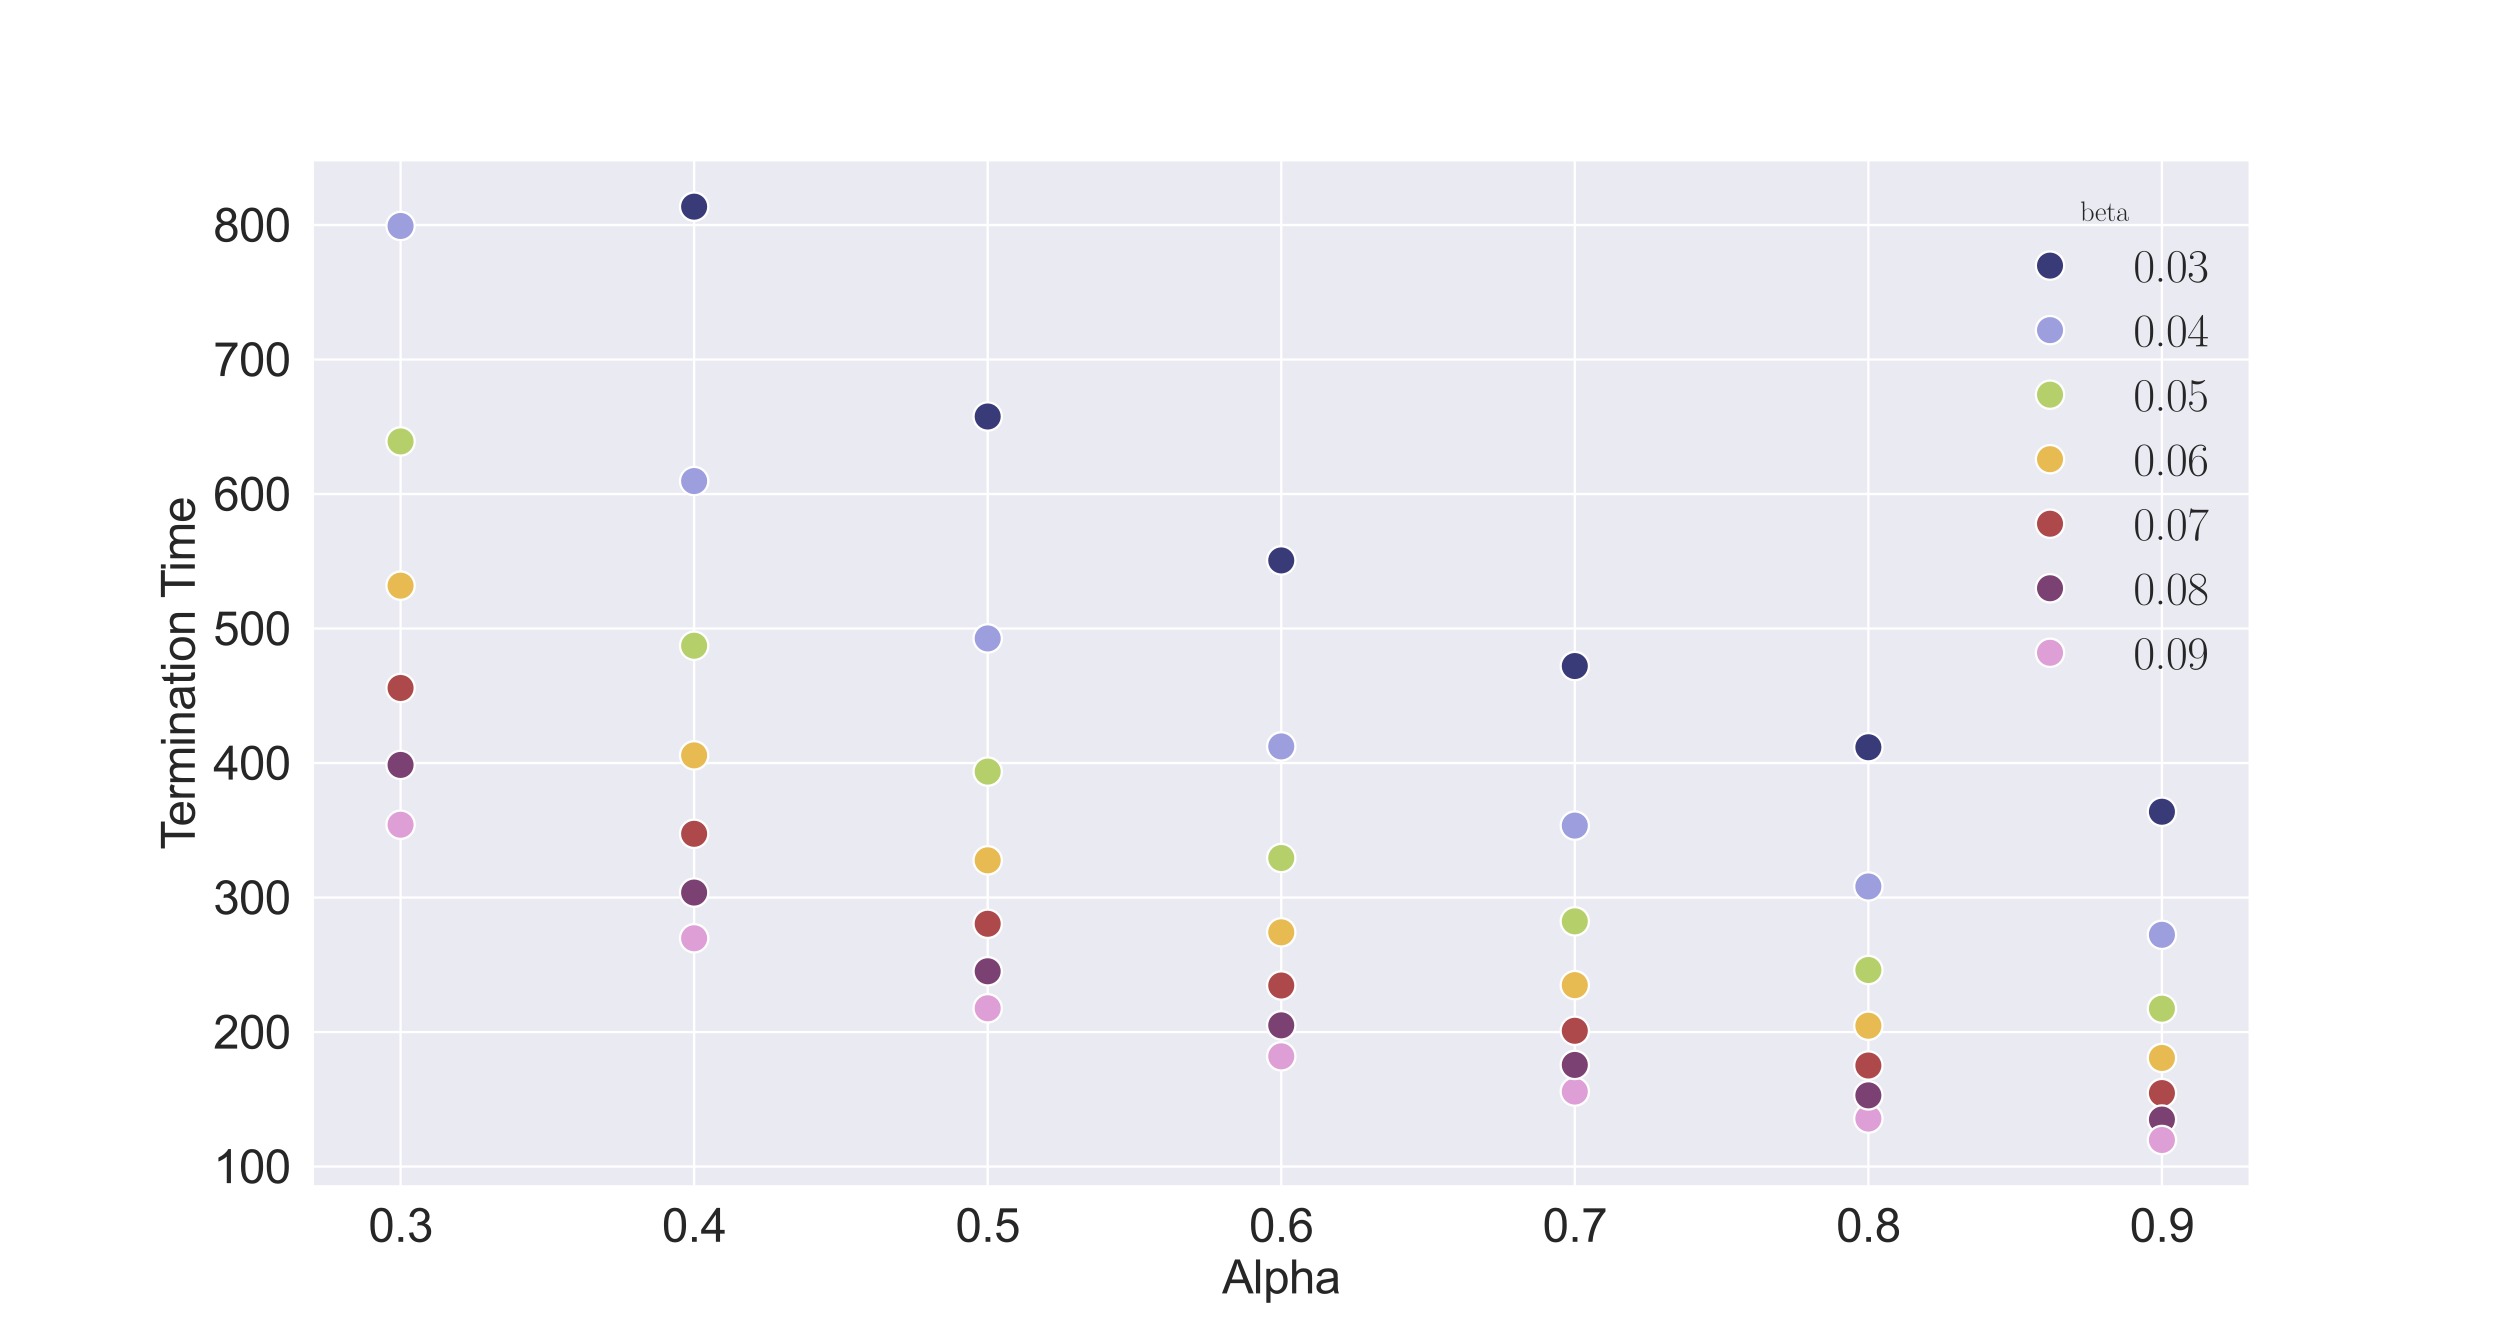 <?xml version="1.0" encoding="utf-8" standalone="no"?>
<!DOCTYPE svg PUBLIC "-//W3C//DTD SVG 1.1//EN"
  "http://www.w3.org/Graphics/SVG/1.1/DTD/svg11.dtd">
<svg xmlns:xlink="http://www.w3.org/1999/xlink" width="1080pt" height="576pt" viewBox="0 0 1080 576" xmlns="http://www.w3.org/2000/svg" version="1.1">
 <defs>
  <style type="text/css">*{stroke-linejoin: round; stroke-linecap: butt}</style>
 </defs>
 <g id="figure_1">
  <g id="patch_1">
   <path d="M 0 576 
L 1080 576 
L 1080 0 
L 0 0 
z
" style="fill: #ffffff"/>
  </g>
  <g id="axes_1">
   <g id="patch_2">
    <path d="M 135 512.64 
L 972 512.64 
L 972 69.12 
L 135 69.12 
z
" style="fill: #eaeaf2"/>
   </g>
   <g id="matplotlib.axis_1">
    <g id="xtick_1">
     <g id="line2d_1">
      <path d="M 173.045 512.64 
L 173.045 69.12 
" clip-path="url(#p40b31cd04b)" style="fill: none; stroke: #ffffff; stroke-linecap: round"/>
     </g>
     <g id="text_1">
      <!-- 0.3 -->
      <g style="fill: #262626" transform="translate(159.145 536.456) scale(0.2 -0.2)">
       <defs>
        <path id="ArialMT-30" d="M 266 2259 
Q 266 3072 433 3567 
Q 600 4063 929 4331 
Q 1259 4600 1759 4600 
Q 2128 4600 2406 4451 
Q 2684 4303 2865 4023 
Q 3047 3744 3150 3342 
Q 3253 2941 3253 2259 
Q 3253 1453 3087 958 
Q 2922 463 2592 192 
Q 2263 -78 1759 -78 
Q 1097 -78 719 397 
Q 266 969 266 2259 
z
M 844 2259 
Q 844 1131 1108 757 
Q 1372 384 1759 384 
Q 2147 384 2411 759 
Q 2675 1134 2675 2259 
Q 2675 3391 2411 3762 
Q 2147 4134 1753 4134 
Q 1366 4134 1134 3806 
Q 844 3388 844 2259 
z
" transform="scale(0.016)"/>
        <path id="ArialMT-2e" d="M 581 0 
L 581 641 
L 1222 641 
L 1222 0 
L 581 0 
z
" transform="scale(0.016)"/>
        <path id="ArialMT-33" d="M 269 1209 
L 831 1284 
Q 928 806 1161 595 
Q 1394 384 1728 384 
Q 2125 384 2398 659 
Q 2672 934 2672 1341 
Q 2672 1728 2419 1979 
Q 2166 2231 1775 2231 
Q 1616 2231 1378 2169 
L 1441 2663 
Q 1497 2656 1531 2656 
Q 1891 2656 2178 2843 
Q 2466 3031 2466 3422 
Q 2466 3731 2256 3934 
Q 2047 4138 1716 4138 
Q 1388 4138 1169 3931 
Q 950 3725 888 3313 
L 325 3413 
Q 428 3978 793 4289 
Q 1159 4600 1703 4600 
Q 2078 4600 2393 4439 
Q 2709 4278 2876 4000 
Q 3044 3722 3044 3409 
Q 3044 3113 2884 2869 
Q 2725 2625 2413 2481 
Q 2819 2388 3044 2092 
Q 3269 1797 3269 1353 
Q 3269 753 2831 336 
Q 2394 -81 1725 -81 
Q 1122 -81 723 278 
Q 325 638 269 1209 
z
" transform="scale(0.016)"/>
       </defs>
       <use xlink:href="#ArialMT-30"/>
       <use xlink:href="#ArialMT-2e" x="55.615"/>
       <use xlink:href="#ArialMT-33" x="83.398"/>
      </g>
     </g>
    </g>
    <g id="xtick_2">
     <g id="line2d_2">
      <path d="M 299.864 512.64 
L 299.864 69.12 
" clip-path="url(#p40b31cd04b)" style="fill: none; stroke: #ffffff; stroke-linecap: round"/>
     </g>
     <g id="text_2">
      <!-- 0.4 -->
      <g style="fill: #262626" transform="translate(285.964 536.456) scale(0.2 -0.2)">
       <defs>
        <path id="ArialMT-34" d="M 2069 0 
L 2069 1097 
L 81 1097 
L 81 1613 
L 2172 4581 
L 2631 4581 
L 2631 1613 
L 3250 1613 
L 3250 1097 
L 2631 1097 
L 2631 0 
L 2069 0 
z
M 2069 1613 
L 2069 3678 
L 634 1613 
L 2069 1613 
z
" transform="scale(0.016)"/>
       </defs>
       <use xlink:href="#ArialMT-30"/>
       <use xlink:href="#ArialMT-2e" x="55.615"/>
       <use xlink:href="#ArialMT-34" x="83.398"/>
      </g>
     </g>
    </g>
    <g id="xtick_3">
     <g id="line2d_3">
      <path d="M 426.682 512.64 
L 426.682 69.12 
" clip-path="url(#p40b31cd04b)" style="fill: none; stroke: #ffffff; stroke-linecap: round"/>
     </g>
     <g id="text_3">
      <!-- 0.5 -->
      <g style="fill: #262626" transform="translate(412.782 536.456) scale(0.2 -0.2)">
       <defs>
        <path id="ArialMT-35" d="M 266 1200 
L 856 1250 
Q 922 819 1161 601 
Q 1400 384 1738 384 
Q 2144 384 2425 690 
Q 2706 997 2706 1503 
Q 2706 1984 2436 2262 
Q 2166 2541 1728 2541 
Q 1456 2541 1237 2417 
Q 1019 2294 894 2097 
L 366 2166 
L 809 4519 
L 3088 4519 
L 3088 3981 
L 1259 3981 
L 1013 2750 
Q 1425 3038 1878 3038 
Q 2478 3038 2890 2622 
Q 3303 2206 3303 1553 
Q 3303 931 2941 478 
Q 2500 -78 1738 -78 
Q 1113 -78 717 272 
Q 322 622 266 1200 
z
" transform="scale(0.016)"/>
       </defs>
       <use xlink:href="#ArialMT-30"/>
       <use xlink:href="#ArialMT-2e" x="55.615"/>
       <use xlink:href="#ArialMT-35" x="83.398"/>
      </g>
     </g>
    </g>
    <g id="xtick_4">
     <g id="line2d_4">
      <path d="M 553.5 512.64 
L 553.5 69.12 
" clip-path="url(#p40b31cd04b)" style="fill: none; stroke: #ffffff; stroke-linecap: round"/>
     </g>
     <g id="text_4">
      <!-- 0.6 -->
      <g style="fill: #262626" transform="translate(539.6 536.456) scale(0.2 -0.2)">
       <defs>
        <path id="ArialMT-36" d="M 3184 3459 
L 2625 3416 
Q 2550 3747 2413 3897 
Q 2184 4138 1850 4138 
Q 1581 4138 1378 3988 
Q 1113 3794 959 3422 
Q 806 3050 800 2363 
Q 1003 2672 1297 2822 
Q 1591 2972 1913 2972 
Q 2475 2972 2870 2558 
Q 3266 2144 3266 1488 
Q 3266 1056 3080 686 
Q 2894 316 2569 119 
Q 2244 -78 1831 -78 
Q 1128 -78 684 439 
Q 241 956 241 2144 
Q 241 3472 731 4075 
Q 1159 4600 1884 4600 
Q 2425 4600 2770 4297 
Q 3116 3994 3184 3459 
z
M 888 1484 
Q 888 1194 1011 928 
Q 1134 663 1356 523 
Q 1578 384 1822 384 
Q 2178 384 2434 671 
Q 2691 959 2691 1453 
Q 2691 1928 2437 2201 
Q 2184 2475 1800 2475 
Q 1419 2475 1153 2201 
Q 888 1928 888 1484 
z
" transform="scale(0.016)"/>
       </defs>
       <use xlink:href="#ArialMT-30"/>
       <use xlink:href="#ArialMT-2e" x="55.615"/>
       <use xlink:href="#ArialMT-36" x="83.398"/>
      </g>
     </g>
    </g>
    <g id="xtick_5">
     <g id="line2d_5">
      <path d="M 680.318 512.64 
L 680.318 69.12 
" clip-path="url(#p40b31cd04b)" style="fill: none; stroke: #ffffff; stroke-linecap: round"/>
     </g>
     <g id="text_5">
      <!-- 0.7 -->
      <g style="fill: #262626" transform="translate(666.418 536.456) scale(0.2 -0.2)">
       <defs>
        <path id="ArialMT-37" d="M 303 3981 
L 303 4522 
L 3269 4522 
L 3269 4084 
Q 2831 3619 2401 2847 
Q 1972 2075 1738 1259 
Q 1569 684 1522 0 
L 944 0 
Q 953 541 1156 1306 
Q 1359 2072 1739 2783 
Q 2119 3494 2547 3981 
L 303 3981 
z
" transform="scale(0.016)"/>
       </defs>
       <use xlink:href="#ArialMT-30"/>
       <use xlink:href="#ArialMT-2e" x="55.615"/>
       <use xlink:href="#ArialMT-37" x="83.398"/>
      </g>
     </g>
    </g>
    <g id="xtick_6">
     <g id="line2d_6">
      <path d="M 807.136 512.64 
L 807.136 69.12 
" clip-path="url(#p40b31cd04b)" style="fill: none; stroke: #ffffff; stroke-linecap: round"/>
     </g>
     <g id="text_6">
      <!-- 0.8 -->
      <g style="fill: #262626" transform="translate(793.236 536.456) scale(0.2 -0.2)">
       <defs>
        <path id="ArialMT-38" d="M 1131 2484 
Q 781 2613 612 2850 
Q 444 3088 444 3419 
Q 444 3919 803 4259 
Q 1163 4600 1759 4600 
Q 2359 4600 2725 4251 
Q 3091 3903 3091 3403 
Q 3091 3084 2923 2848 
Q 2756 2613 2416 2484 
Q 2838 2347 3058 2040 
Q 3278 1734 3278 1309 
Q 3278 722 2862 322 
Q 2447 -78 1769 -78 
Q 1091 -78 675 323 
Q 259 725 259 1325 
Q 259 1772 486 2073 
Q 713 2375 1131 2484 
z
M 1019 3438 
Q 1019 3113 1228 2906 
Q 1438 2700 1772 2700 
Q 2097 2700 2305 2904 
Q 2513 3109 2513 3406 
Q 2513 3716 2298 3927 
Q 2084 4138 1766 4138 
Q 1444 4138 1231 3931 
Q 1019 3725 1019 3438 
z
M 838 1322 
Q 838 1081 952 856 
Q 1066 631 1291 507 
Q 1516 384 1775 384 
Q 2178 384 2440 643 
Q 2703 903 2703 1303 
Q 2703 1709 2433 1975 
Q 2163 2241 1756 2241 
Q 1359 2241 1098 1978 
Q 838 1716 838 1322 
z
" transform="scale(0.016)"/>
       </defs>
       <use xlink:href="#ArialMT-30"/>
       <use xlink:href="#ArialMT-2e" x="55.615"/>
       <use xlink:href="#ArialMT-38" x="83.398"/>
      </g>
     </g>
    </g>
    <g id="xtick_7">
     <g id="line2d_7">
      <path d="M 933.955 512.64 
L 933.955 69.12 
" clip-path="url(#p40b31cd04b)" style="fill: none; stroke: #ffffff; stroke-linecap: round"/>
     </g>
     <g id="text_7">
      <!-- 0.9 -->
      <g style="fill: #262626" transform="translate(920.055 536.456) scale(0.2 -0.2)">
       <defs>
        <path id="ArialMT-39" d="M 350 1059 
L 891 1109 
Q 959 728 1153 556 
Q 1347 384 1650 384 
Q 1909 384 2104 503 
Q 2300 622 2425 820 
Q 2550 1019 2634 1356 
Q 2719 1694 2719 2044 
Q 2719 2081 2716 2156 
Q 2547 1888 2255 1720 
Q 1963 1553 1622 1553 
Q 1053 1553 659 1965 
Q 266 2378 266 3053 
Q 266 3750 677 4175 
Q 1088 4600 1706 4600 
Q 2153 4600 2523 4359 
Q 2894 4119 3086 3673 
Q 3278 3228 3278 2384 
Q 3278 1506 3087 986 
Q 2897 466 2520 194 
Q 2144 -78 1638 -78 
Q 1100 -78 759 220 
Q 419 519 350 1059 
z
M 2653 3081 
Q 2653 3566 2395 3850 
Q 2138 4134 1775 4134 
Q 1400 4134 1122 3828 
Q 844 3522 844 3034 
Q 844 2597 1108 2323 
Q 1372 2050 1759 2050 
Q 2150 2050 2401 2323 
Q 2653 2597 2653 3081 
z
" transform="scale(0.016)"/>
       </defs>
       <use xlink:href="#ArialMT-30"/>
       <use xlink:href="#ArialMT-2e" x="55.615"/>
       <use xlink:href="#ArialMT-39" x="83.398"/>
      </g>
     </g>
    </g>
    <g id="text_8">
     <!-- Alpha -->
     <g style="fill: #262626" transform="translate(527.925 558.746) scale(0.2 -0.2)">
      <defs>
       <path id="ArialMT-41" d="M -9 0 
L 1750 4581 
L 2403 4581 
L 4278 0 
L 3588 0 
L 3053 1388 
L 1138 1388 
L 634 0 
L -9 0 
z
M 1313 1881 
L 2866 1881 
L 2388 3150 
Q 2169 3728 2063 4100 
Q 1975 3659 1816 3225 
L 1313 1881 
z
" transform="scale(0.016)"/>
       <path id="ArialMT-6c" d="M 409 0 
L 409 4581 
L 972 4581 
L 972 0 
L 409 0 
z
" transform="scale(0.016)"/>
       <path id="ArialMT-70" d="M 422 -1272 
L 422 3319 
L 934 3319 
L 934 2888 
Q 1116 3141 1344 3267 
Q 1572 3394 1897 3394 
Q 2322 3394 2647 3175 
Q 2972 2956 3137 2557 
Q 3303 2159 3303 1684 
Q 3303 1175 3120 767 
Q 2938 359 2589 142 
Q 2241 -75 1856 -75 
Q 1575 -75 1351 44 
Q 1128 163 984 344 
L 984 -1272 
L 422 -1272 
z
M 931 1641 
Q 931 1000 1190 694 
Q 1450 388 1819 388 
Q 2194 388 2461 705 
Q 2728 1022 2728 1688 
Q 2728 2322 2467 2637 
Q 2206 2953 1844 2953 
Q 1484 2953 1207 2617 
Q 931 2281 931 1641 
z
" transform="scale(0.016)"/>
       <path id="ArialMT-68" d="M 422 0 
L 422 4581 
L 984 4581 
L 984 2938 
Q 1378 3394 1978 3394 
Q 2347 3394 2619 3248 
Q 2891 3103 3008 2847 
Q 3125 2591 3125 2103 
L 3125 0 
L 2563 0 
L 2563 2103 
Q 2563 2525 2380 2717 
Q 2197 2909 1863 2909 
Q 1613 2909 1392 2779 
Q 1172 2650 1078 2428 
Q 984 2206 984 1816 
L 984 0 
L 422 0 
z
" transform="scale(0.016)"/>
       <path id="ArialMT-61" d="M 2588 409 
Q 2275 144 1986 34 
Q 1697 -75 1366 -75 
Q 819 -75 525 192 
Q 231 459 231 875 
Q 231 1119 342 1320 
Q 453 1522 633 1644 
Q 813 1766 1038 1828 
Q 1203 1872 1538 1913 
Q 2219 1994 2541 2106 
Q 2544 2222 2544 2253 
Q 2544 2597 2384 2738 
Q 2169 2928 1744 2928 
Q 1347 2928 1158 2789 
Q 969 2650 878 2297 
L 328 2372 
Q 403 2725 575 2942 
Q 747 3159 1072 3276 
Q 1397 3394 1825 3394 
Q 2250 3394 2515 3294 
Q 2781 3194 2906 3042 
Q 3031 2891 3081 2659 
Q 3109 2516 3109 2141 
L 3109 1391 
Q 3109 606 3145 398 
Q 3181 191 3288 0 
L 2700 0 
Q 2613 175 2588 409 
z
M 2541 1666 
Q 2234 1541 1622 1453 
Q 1275 1403 1131 1340 
Q 988 1278 909 1158 
Q 831 1038 831 891 
Q 831 666 1001 516 
Q 1172 366 1500 366 
Q 1825 366 2078 508 
Q 2331 650 2450 897 
Q 2541 1088 2541 1459 
L 2541 1666 
z
" transform="scale(0.016)"/>
      </defs>
      <use xlink:href="#ArialMT-41"/>
      <use xlink:href="#ArialMT-6c" x="66.699"/>
      <use xlink:href="#ArialMT-70" x="88.916"/>
      <use xlink:href="#ArialMT-68" x="144.531"/>
      <use xlink:href="#ArialMT-61" x="200.146"/>
     </g>
    </g>
   </g>
   <g id="matplotlib.axis_2">
    <g id="ytick_1">
     <g id="line2d_8">
      <path d="M 135 503.956 
L 972 503.956 
" clip-path="url(#p40b31cd04b)" style="fill: none; stroke: #ffffff; stroke-linecap: round"/>
     </g>
     <g id="text_9">
      <!-- 100 -->
      <g style="fill: #262626" transform="translate(92.134 511.114) scale(0.2 -0.2)">
       <defs>
        <path id="ArialMT-31" d="M 2384 0 
L 1822 0 
L 1822 3584 
Q 1619 3391 1289 3197 
Q 959 3003 697 2906 
L 697 3450 
Q 1169 3672 1522 3987 
Q 1875 4303 2022 4600 
L 2384 4600 
L 2384 0 
z
" transform="scale(0.016)"/>
       </defs>
       <use xlink:href="#ArialMT-31"/>
       <use xlink:href="#ArialMT-30" x="55.615"/>
       <use xlink:href="#ArialMT-30" x="111.23"/>
      </g>
     </g>
    </g>
    <g id="ytick_2">
     <g id="line2d_9">
      <path d="M 135 445.85 
L 972 445.85 
" clip-path="url(#p40b31cd04b)" style="fill: none; stroke: #ffffff; stroke-linecap: round"/>
     </g>
     <g id="text_10">
      <!-- 200 -->
      <g style="fill: #262626" transform="translate(92.134 453.008) scale(0.2 -0.2)">
       <defs>
        <path id="ArialMT-32" d="M 3222 541 
L 3222 0 
L 194 0 
Q 188 203 259 391 
Q 375 700 629 1000 
Q 884 1300 1366 1694 
Q 2113 2306 2375 2664 
Q 2638 3022 2638 3341 
Q 2638 3675 2398 3904 
Q 2159 4134 1775 4134 
Q 1369 4134 1125 3890 
Q 881 3647 878 3216 
L 300 3275 
Q 359 3922 746 4261 
Q 1134 4600 1788 4600 
Q 2447 4600 2831 4234 
Q 3216 3869 3216 3328 
Q 3216 3053 3103 2787 
Q 2991 2522 2730 2228 
Q 2469 1934 1863 1422 
Q 1356 997 1212 845 
Q 1069 694 975 541 
L 3222 541 
z
" transform="scale(0.016)"/>
       </defs>
       <use xlink:href="#ArialMT-32"/>
       <use xlink:href="#ArialMT-30" x="55.615"/>
       <use xlink:href="#ArialMT-30" x="111.23"/>
      </g>
     </g>
    </g>
    <g id="ytick_3">
     <g id="line2d_10">
      <path d="M 135 387.743 
L 972 387.743 
" clip-path="url(#p40b31cd04b)" style="fill: none; stroke: #ffffff; stroke-linecap: round"/>
     </g>
     <g id="text_11">
      <!-- 300 -->
      <g style="fill: #262626" transform="translate(92.134 394.901) scale(0.2 -0.2)">
       <use xlink:href="#ArialMT-33"/>
       <use xlink:href="#ArialMT-30" x="55.615"/>
       <use xlink:href="#ArialMT-30" x="111.23"/>
      </g>
     </g>
    </g>
    <g id="ytick_4">
     <g id="line2d_11">
      <path d="M 135 329.636 
L 972 329.636 
" clip-path="url(#p40b31cd04b)" style="fill: none; stroke: #ffffff; stroke-linecap: round"/>
     </g>
     <g id="text_12">
      <!-- 400 -->
      <g style="fill: #262626" transform="translate(92.134 336.794) scale(0.2 -0.2)">
       <use xlink:href="#ArialMT-34"/>
       <use xlink:href="#ArialMT-30" x="55.615"/>
       <use xlink:href="#ArialMT-30" x="111.23"/>
      </g>
     </g>
    </g>
    <g id="ytick_5">
     <g id="line2d_12">
      <path d="M 135 271.53 
L 972 271.53 
" clip-path="url(#p40b31cd04b)" style="fill: none; stroke: #ffffff; stroke-linecap: round"/>
     </g>
     <g id="text_13">
      <!-- 500 -->
      <g style="fill: #262626" transform="translate(92.134 278.688) scale(0.2 -0.2)">
       <use xlink:href="#ArialMT-35"/>
       <use xlink:href="#ArialMT-30" x="55.615"/>
       <use xlink:href="#ArialMT-30" x="111.23"/>
      </g>
     </g>
    </g>
    <g id="ytick_6">
     <g id="line2d_13">
      <path d="M 135 213.423 
L 972 213.423 
" clip-path="url(#p40b31cd04b)" style="fill: none; stroke: #ffffff; stroke-linecap: round"/>
     </g>
     <g id="text_14">
      <!-- 600 -->
      <g style="fill: #262626" transform="translate(92.134 220.581) scale(0.2 -0.2)">
       <use xlink:href="#ArialMT-36"/>
       <use xlink:href="#ArialMT-30" x="55.615"/>
       <use xlink:href="#ArialMT-30" x="111.23"/>
      </g>
     </g>
    </g>
    <g id="ytick_7">
     <g id="line2d_14">
      <path d="M 135 155.316 
L 972 155.316 
" clip-path="url(#p40b31cd04b)" style="fill: none; stroke: #ffffff; stroke-linecap: round"/>
     </g>
     <g id="text_15">
      <!-- 700 -->
      <g style="fill: #262626" transform="translate(92.134 162.474) scale(0.2 -0.2)">
       <use xlink:href="#ArialMT-37"/>
       <use xlink:href="#ArialMT-30" x="55.615"/>
       <use xlink:href="#ArialMT-30" x="111.23"/>
      </g>
     </g>
    </g>
    <g id="ytick_8">
     <g id="line2d_15">
      <path d="M 135 97.21 
L 972 97.21 
" clip-path="url(#p40b31cd04b)" style="fill: none; stroke: #ffffff; stroke-linecap: round"/>
     </g>
     <g id="text_16">
      <!-- 800 -->
      <g style="fill: #262626" transform="translate(92.134 104.368) scale(0.2 -0.2)">
       <use xlink:href="#ArialMT-38"/>
       <use xlink:href="#ArialMT-30" x="55.615"/>
       <use xlink:href="#ArialMT-30" x="111.23"/>
      </g>
     </g>
    </g>
    <g id="text_17">
     <!-- Termination Time -->
     <g style="fill: #262626" transform="translate(84.159 367.01) rotate(-90) scale(0.2 -0.2)">
      <defs>
       <path id="ArialMT-54" d="M 1659 0 
L 1659 4041 
L 150 4041 
L 150 4581 
L 3781 4581 
L 3781 4041 
L 2266 4041 
L 2266 0 
L 1659 0 
z
" transform="scale(0.016)"/>
       <path id="ArialMT-65" d="M 2694 1069 
L 3275 997 
Q 3138 488 2766 206 
Q 2394 -75 1816 -75 
Q 1088 -75 661 373 
Q 234 822 234 1631 
Q 234 2469 665 2931 
Q 1097 3394 1784 3394 
Q 2450 3394 2872 2941 
Q 3294 2488 3294 1666 
Q 3294 1616 3291 1516 
L 816 1516 
Q 847 969 1125 678 
Q 1403 388 1819 388 
Q 2128 388 2347 550 
Q 2566 713 2694 1069 
z
M 847 1978 
L 2700 1978 
Q 2663 2397 2488 2606 
Q 2219 2931 1791 2931 
Q 1403 2931 1139 2672 
Q 875 2413 847 1978 
z
" transform="scale(0.016)"/>
       <path id="ArialMT-72" d="M 416 0 
L 416 3319 
L 922 3319 
L 922 2816 
Q 1116 3169 1280 3281 
Q 1444 3394 1641 3394 
Q 1925 3394 2219 3213 
L 2025 2691 
Q 1819 2813 1613 2813 
Q 1428 2813 1281 2702 
Q 1134 2591 1072 2394 
Q 978 2094 978 1738 
L 978 0 
L 416 0 
z
" transform="scale(0.016)"/>
       <path id="ArialMT-6d" d="M 422 0 
L 422 3319 
L 925 3319 
L 925 2853 
Q 1081 3097 1340 3245 
Q 1600 3394 1931 3394 
Q 2300 3394 2536 3241 
Q 2772 3088 2869 2813 
Q 3263 3394 3894 3394 
Q 4388 3394 4653 3120 
Q 4919 2847 4919 2278 
L 4919 0 
L 4359 0 
L 4359 2091 
Q 4359 2428 4304 2576 
Q 4250 2725 4106 2815 
Q 3963 2906 3769 2906 
Q 3419 2906 3187 2673 
Q 2956 2441 2956 1928 
L 2956 0 
L 2394 0 
L 2394 2156 
Q 2394 2531 2256 2718 
Q 2119 2906 1806 2906 
Q 1569 2906 1367 2781 
Q 1166 2656 1075 2415 
Q 984 2175 984 1722 
L 984 0 
L 422 0 
z
" transform="scale(0.016)"/>
       <path id="ArialMT-69" d="M 425 3934 
L 425 4581 
L 988 4581 
L 988 3934 
L 425 3934 
z
M 425 0 
L 425 3319 
L 988 3319 
L 988 0 
L 425 0 
z
" transform="scale(0.016)"/>
       <path id="ArialMT-6e" d="M 422 0 
L 422 3319 
L 928 3319 
L 928 2847 
Q 1294 3394 1984 3394 
Q 2284 3394 2536 3286 
Q 2788 3178 2913 3003 
Q 3038 2828 3088 2588 
Q 3119 2431 3119 2041 
L 3119 0 
L 2556 0 
L 2556 2019 
Q 2556 2363 2490 2533 
Q 2425 2703 2258 2804 
Q 2091 2906 1866 2906 
Q 1506 2906 1245 2678 
Q 984 2450 984 1813 
L 984 0 
L 422 0 
z
" transform="scale(0.016)"/>
       <path id="ArialMT-74" d="M 1650 503 
L 1731 6 
Q 1494 -44 1306 -44 
Q 1000 -44 831 53 
Q 663 150 594 308 
Q 525 466 525 972 
L 525 2881 
L 113 2881 
L 113 3319 
L 525 3319 
L 525 4141 
L 1084 4478 
L 1084 3319 
L 1650 3319 
L 1650 2881 
L 1084 2881 
L 1084 941 
Q 1084 700 1114 631 
Q 1144 563 1211 522 
Q 1278 481 1403 481 
Q 1497 481 1650 503 
z
" transform="scale(0.016)"/>
       <path id="ArialMT-6f" d="M 213 1659 
Q 213 2581 725 3025 
Q 1153 3394 1769 3394 
Q 2453 3394 2887 2945 
Q 3322 2497 3322 1706 
Q 3322 1066 3130 698 
Q 2938 331 2570 128 
Q 2203 -75 1769 -75 
Q 1072 -75 642 372 
Q 213 819 213 1659 
z
M 791 1659 
Q 791 1022 1069 705 
Q 1347 388 1769 388 
Q 2188 388 2466 706 
Q 2744 1025 2744 1678 
Q 2744 2294 2464 2611 
Q 2184 2928 1769 2928 
Q 1347 2928 1069 2612 
Q 791 2297 791 1659 
z
" transform="scale(0.016)"/>
       <path id="ArialMT-20" transform="scale(0.016)"/>
      </defs>
      <use xlink:href="#ArialMT-54"/>
      <use xlink:href="#ArialMT-65" x="49.959"/>
      <use xlink:href="#ArialMT-72" x="105.574"/>
      <use xlink:href="#ArialMT-6d" x="138.875"/>
      <use xlink:href="#ArialMT-69" x="222.176"/>
      <use xlink:href="#ArialMT-6e" x="244.393"/>
      <use xlink:href="#ArialMT-61" x="300.008"/>
      <use xlink:href="#ArialMT-74" x="355.623"/>
      <use xlink:href="#ArialMT-69" x="383.406"/>
      <use xlink:href="#ArialMT-6f" x="405.623"/>
      <use xlink:href="#ArialMT-6e" x="461.238"/>
      <use xlink:href="#ArialMT-20" x="516.854"/>
      <use xlink:href="#ArialMT-54" x="542.887"/>
      <use xlink:href="#ArialMT-69" x="600.221"/>
      <use xlink:href="#ArialMT-6d" x="622.438"/>
      <use xlink:href="#ArialMT-65" x="705.738"/>
     </g>
    </g>
   </g>
   <g id="PathCollection_1">
    <path d="M 680.318 431.703 
C 681.942 431.703 683.5 431.058 684.648 429.91 
C 685.797 428.761 686.442 427.204 686.442 425.58 
C 686.442 423.956 685.797 422.398 684.648 421.25 
C 683.5 420.101 681.942 419.456 680.318 419.456 
C 678.694 419.456 677.136 420.101 675.988 421.25 
C 674.84 422.398 674.194 423.956 674.194 425.58 
C 674.194 427.204 674.84 428.761 675.988 429.91 
C 677.136 431.058 678.694 431.703 680.318 431.703 
z
" clip-path="url(#p40b31cd04b)" style="fill: #e7ba52; stroke: #ffffff; stroke-width: 0.98"/>
    <path d="M 933.955 478.336 
C 935.579 478.336 937.136 477.691 938.285 476.542 
C 939.433 475.394 940.078 473.836 940.078 472.212 
C 940.078 470.588 939.433 469.03 938.285 467.882 
C 937.136 466.734 935.579 466.088 933.955 466.088 
C 932.331 466.088 930.773 466.734 929.624 467.882 
C 928.476 469.03 927.831 470.588 927.831 472.212 
C 927.831 473.836 928.476 475.394 929.624 476.542 
C 930.773 477.691 932.331 478.336 933.955 478.336 
z
" clip-path="url(#p40b31cd04b)" style="fill: #ad494a; stroke: #ffffff; stroke-width: 0.98"/>
    <path d="M 173.045 303.334 
C 174.669 303.334 176.227 302.689 177.376 301.541 
C 178.524 300.392 179.169 298.835 179.169 297.211 
C 179.169 295.587 178.524 294.029 177.376 292.881 
C 176.227 291.732 174.669 291.087 173.045 291.087 
C 171.421 291.087 169.864 291.732 168.715 292.881 
C 167.567 294.029 166.922 295.587 166.922 297.211 
C 166.922 298.835 167.567 300.392 168.715 301.541 
C 169.864 302.689 171.421 303.334 173.045 303.334 
z
" clip-path="url(#p40b31cd04b)" style="fill: #ad494a; stroke: #ffffff; stroke-width: 0.98"/>
    <path d="M 299.864 366.329 
C 301.488 366.329 303.045 365.684 304.194 364.536 
C 305.342 363.387 305.987 361.829 305.987 360.205 
C 305.987 358.581 305.342 357.024 304.194 355.875 
C 303.045 354.727 301.488 354.082 299.864 354.082 
C 298.24 354.082 296.682 354.727 295.534 355.875 
C 294.385 357.024 293.74 358.581 293.74 360.205 
C 293.74 361.829 294.385 363.387 295.534 364.536 
C 296.682 365.684 298.24 366.329 299.864 366.329 
z
" clip-path="url(#p40b31cd04b)" style="fill: #ad494a; stroke: #ffffff; stroke-width: 0.98"/>
    <path d="M 933.955 463.163 
C 935.579 463.163 937.136 462.518 938.285 461.37 
C 939.433 460.221 940.078 458.664 940.078 457.04 
C 940.078 455.416 939.433 453.858 938.285 452.709 
C 937.136 451.561 935.579 450.916 933.955 450.916 
C 932.331 450.916 930.773 451.561 929.624 452.709 
C 928.476 453.858 927.831 455.416 927.831 457.04 
C 927.831 458.664 928.476 460.221 929.624 461.37 
C 930.773 462.518 932.331 463.163 933.955 463.163 
z
" clip-path="url(#p40b31cd04b)" style="fill: #e7ba52; stroke: #ffffff; stroke-width: 0.98"/>
    <path d="M 173.045 259.129 
C 174.669 259.129 176.227 258.484 177.376 257.336 
C 178.524 256.187 179.169 254.63 179.169 253.005 
C 179.169 251.381 178.524 249.824 177.376 248.675 
C 176.227 247.527 174.669 246.882 173.045 246.882 
C 171.421 246.882 169.864 247.527 168.715 248.675 
C 167.567 249.824 166.922 251.381 166.922 253.005 
C 166.922 254.63 167.567 256.187 168.715 257.336 
C 169.864 258.484 171.421 259.129 173.045 259.129 
z
" clip-path="url(#p40b31cd04b)" style="fill: #e7ba52; stroke: #ffffff; stroke-width: 0.98"/>
    <path d="M 680.318 451.422 
C 681.942 451.422 683.5 450.776 684.648 449.628 
C 685.797 448.48 686.442 446.922 686.442 445.298 
C 686.442 443.674 685.797 442.116 684.648 440.968 
C 683.5 439.819 681.942 439.174 680.318 439.174 
C 678.694 439.174 677.136 439.819 675.988 440.968 
C 674.84 442.116 674.194 443.674 674.194 445.298 
C 674.194 446.922 674.84 448.48 675.988 449.628 
C 677.136 450.776 678.694 451.422 680.318 451.422 
z
" clip-path="url(#p40b31cd04b)" style="fill: #ad494a; stroke: #ffffff; stroke-width: 0.98"/>
    <path d="M 299.864 332.438 
C 301.488 332.438 303.045 331.793 304.194 330.645 
C 305.342 329.496 305.987 327.938 305.987 326.314 
C 305.987 324.69 305.342 323.133 304.194 321.984 
C 303.045 320.836 301.488 320.191 299.864 320.191 
C 298.24 320.191 296.682 320.836 295.534 321.984 
C 294.385 323.133 293.74 324.69 293.74 326.314 
C 293.74 327.938 294.385 329.496 295.534 330.645 
C 296.682 331.793 298.24 332.438 299.864 332.438 
z
" clip-path="url(#p40b31cd04b)" style="fill: #e7ba52; stroke: #ffffff; stroke-width: 0.98"/>
    <path d="M 426.682 377.789 
C 428.306 377.789 429.864 377.144 431.012 375.996 
C 432.16 374.847 432.806 373.29 432.806 371.666 
C 432.806 370.042 432.16 368.484 431.012 367.336 
C 429.864 366.187 428.306 365.542 426.682 365.542 
C 425.058 365.542 423.5 366.187 422.352 367.336 
C 421.203 368.484 420.558 370.042 420.558 371.666 
C 420.558 373.29 421.203 374.847 422.352 375.996 
C 423.5 377.144 425.058 377.789 426.682 377.789 
z
" clip-path="url(#p40b31cd04b)" style="fill: #e7ba52; stroke: #ffffff; stroke-width: 0.98"/>
    <path d="M 553.5 431.86 
C 555.124 431.86 556.682 431.215 557.83 430.067 
C 558.978 428.918 559.624 427.36 559.624 425.736 
C 559.624 424.112 558.978 422.555 557.83 421.406 
C 556.682 420.258 555.124 419.613 553.5 419.613 
C 551.876 419.613 550.318 420.258 549.17 421.406 
C 548.022 422.555 547.376 424.112 547.376 425.736 
C 547.376 427.36 548.022 428.918 549.17 430.067 
C 550.318 431.215 551.876 431.86 553.5 431.86 
z
" clip-path="url(#p40b31cd04b)" style="fill: #ad494a; stroke: #ffffff; stroke-width: 0.98"/>
    <path d="M 807.136 449.247 
C 808.76 449.247 810.318 448.602 811.466 447.453 
C 812.615 446.305 813.26 444.747 813.26 443.123 
C 813.26 441.499 812.615 439.941 811.466 438.793 
C 810.318 437.645 808.76 436.999 807.136 436.999 
C 805.512 436.999 803.955 437.645 802.806 438.793 
C 801.658 439.941 801.013 441.499 801.013 443.123 
C 801.013 444.747 801.658 446.305 802.806 447.453 
C 803.955 448.602 805.512 449.247 807.136 449.247 
z
" clip-path="url(#p40b31cd04b)" style="fill: #e7ba52; stroke: #ffffff; stroke-width: 0.98"/>
    <path d="M 426.682 405.197 
C 428.306 405.197 429.864 404.552 431.012 403.404 
C 432.16 402.255 432.806 400.698 432.806 399.074 
C 432.806 397.45 432.16 395.892 431.012 394.744 
C 429.864 393.595 428.306 392.95 426.682 392.95 
C 425.058 392.95 423.5 393.595 422.352 394.744 
C 421.203 395.892 420.558 397.45 420.558 399.074 
C 420.558 400.698 421.203 402.255 422.352 403.404 
C 423.5 404.552 425.058 405.197 426.682 405.197 
z
" clip-path="url(#p40b31cd04b)" style="fill: #ad494a; stroke: #ffffff; stroke-width: 0.98"/>
    <path d="M 807.136 466.427 
C 808.76 466.427 810.318 465.782 811.466 464.634 
C 812.615 463.485 813.26 461.928 813.26 460.304 
C 813.26 458.68 812.615 457.122 811.466 455.973 
C 810.318 454.825 808.76 454.18 807.136 454.18 
C 805.512 454.18 803.955 454.825 802.806 455.973 
C 801.658 457.122 801.013 458.68 801.013 460.304 
C 801.013 461.928 801.658 463.485 802.806 464.634 
C 803.955 465.782 805.512 466.427 807.136 466.427 
z
" clip-path="url(#p40b31cd04b)" style="fill: #ad494a; stroke: #ffffff; stroke-width: 0.98"/>
    <path d="M 553.5 408.894 
C 555.124 408.894 556.682 408.249 557.83 407.1 
C 558.978 405.952 559.624 404.394 559.624 402.77 
C 559.624 401.146 558.978 399.589 557.83 398.44 
C 556.682 397.292 555.124 396.647 553.5 396.647 
C 551.876 396.647 550.318 397.292 549.17 398.44 
C 548.022 399.589 547.376 401.146 547.376 402.77 
C 547.376 404.394 548.022 405.952 549.17 407.1 
C 550.318 408.249 551.876 408.894 553.5 408.894 
z
" clip-path="url(#p40b31cd04b)" style="fill: #e7ba52; stroke: #ffffff; stroke-width: 0.98"/>
    <path d="M 299.864 391.71 
C 301.488 391.71 303.045 391.065 304.194 389.916 
C 305.342 388.768 305.987 387.21 305.987 385.586 
C 305.987 383.962 305.342 382.405 304.194 381.256 
C 303.045 380.108 301.488 379.463 299.864 379.463 
C 298.24 379.463 296.682 380.108 295.534 381.256 
C 294.385 382.405 293.74 383.962 293.74 385.586 
C 293.74 387.21 294.385 388.768 295.534 389.916 
C 296.682 391.065 298.24 391.71 299.864 391.71 
z
" clip-path="url(#p40b31cd04b)" style="fill: #7b4173; stroke: #ffffff; stroke-width: 0.98"/>
    <path d="M 426.682 339.453 
C 428.306 339.453 429.864 338.808 431.012 337.659 
C 432.16 336.511 432.806 334.953 432.806 333.329 
C 432.806 331.705 432.16 330.147 431.012 328.999 
C 429.864 327.851 428.306 327.206 426.682 327.206 
C 425.058 327.206 423.5 327.851 422.352 328.999 
C 421.203 330.147 420.558 331.705 420.558 333.329 
C 420.558 334.953 421.203 336.511 422.352 337.659 
C 423.5 338.808 425.058 339.453 426.682 339.453 
z
" clip-path="url(#p40b31cd04b)" style="fill: #b5cf6b; stroke: #ffffff; stroke-width: 0.98"/>
    <path d="M 807.136 425.171 
C 808.76 425.171 810.318 424.526 811.466 423.378 
C 812.615 422.229 813.26 420.672 813.26 419.047 
C 813.26 417.423 812.615 415.866 811.466 414.717 
C 810.318 413.569 808.76 412.924 807.136 412.924 
C 805.512 412.924 803.955 413.569 802.806 414.717 
C 801.658 415.866 801.013 417.423 801.013 419.047 
C 801.013 420.672 801.658 422.229 802.806 423.378 
C 803.955 424.526 805.512 425.171 807.136 425.171 
z
" clip-path="url(#p40b31cd04b)" style="fill: #b5cf6b; stroke: #ffffff; stroke-width: 0.98"/>
    <path d="M 173.045 336.568 
C 174.669 336.568 176.227 335.923 177.376 334.775 
C 178.524 333.626 179.169 332.069 179.169 330.445 
C 179.169 328.82 178.524 327.263 177.376 326.114 
C 176.227 324.966 174.669 324.321 173.045 324.321 
C 171.421 324.321 169.864 324.966 168.715 326.114 
C 167.567 327.263 166.922 328.82 166.922 330.445 
C 166.922 332.069 167.567 333.626 168.715 334.775 
C 169.864 335.923 171.421 336.568 173.045 336.568 
z
" clip-path="url(#p40b31cd04b)" style="fill: #7b4173; stroke: #ffffff; stroke-width: 0.98"/>
    <path d="M 933.955 489.765 
C 935.579 489.765 937.136 489.12 938.285 487.972 
C 939.433 486.823 940.078 485.266 940.078 483.642 
C 940.078 482.018 939.433 480.46 938.285 479.311 
C 937.136 478.163 935.579 477.518 933.955 477.518 
C 932.331 477.518 930.773 478.163 929.624 479.311 
C 928.476 480.46 927.831 482.018 927.831 483.642 
C 927.831 485.266 928.476 486.823 929.624 487.972 
C 930.773 489.12 932.331 489.765 933.955 489.765 
z
" clip-path="url(#p40b31cd04b)" style="fill: #7b4173; stroke: #ffffff; stroke-width: 0.98"/>
    <path d="M 553.5 248.224 
C 555.124 248.224 556.682 247.579 557.83 246.43 
C 558.978 245.282 559.624 243.724 559.624 242.1 
C 559.624 240.476 558.978 238.918 557.83 237.77 
C 556.682 236.622 555.124 235.977 553.5 235.977 
C 551.876 235.977 550.318 236.622 549.17 237.77 
C 548.022 238.918 547.376 240.476 547.376 242.1 
C 547.376 243.724 548.022 245.282 549.17 246.43 
C 550.318 247.579 551.876 248.224 553.5 248.224 
z
" clip-path="url(#p40b31cd04b)" style="fill: #393b79; stroke: #ffffff; stroke-width: 0.98"/>
    <path d="M 553.5 328.572 
C 555.124 328.572 556.682 327.927 557.83 326.778 
C 558.978 325.63 559.624 324.072 559.624 322.448 
C 559.624 320.824 558.978 319.266 557.83 318.118 
C 556.682 316.97 555.124 316.325 553.5 316.325 
C 551.876 316.325 550.318 316.97 549.17 318.118 
C 548.022 319.266 547.376 320.824 547.376 322.448 
C 547.376 324.072 548.022 325.63 549.17 326.778 
C 550.318 327.927 551.876 328.572 553.5 328.572 
z
" clip-path="url(#p40b31cd04b)" style="fill: #9c9ede; stroke: #ffffff; stroke-width: 0.98"/>
    <path d="M 680.318 477.682 
C 681.942 477.682 683.5 477.037 684.648 475.889 
C 685.797 474.741 686.442 473.183 686.442 471.559 
C 686.442 469.935 685.797 468.377 684.648 467.229 
C 683.5 466.08 681.942 465.435 680.318 465.435 
C 678.694 465.435 677.136 466.08 675.988 467.229 
C 674.84 468.377 674.194 469.935 674.194 471.559 
C 674.194 473.183 674.84 474.741 675.988 475.889 
C 677.136 477.037 678.694 477.682 680.318 477.682 
z
" clip-path="url(#p40b31cd04b)" style="fill: #de9ed6; stroke: #ffffff; stroke-width: 0.98"/>
    <path d="M 299.864 411.462 
C 301.488 411.462 303.045 410.817 304.194 409.669 
C 305.342 408.52 305.987 406.963 305.987 405.339 
C 305.987 403.715 305.342 402.157 304.194 401.008 
C 303.045 399.86 301.488 399.215 299.864 399.215 
C 298.24 399.215 296.682 399.86 295.534 401.008 
C 294.385 402.157 293.74 403.715 293.74 405.339 
C 293.74 406.963 294.385 408.52 295.534 409.669 
C 296.682 410.817 298.24 411.462 299.864 411.462 
z
" clip-path="url(#p40b31cd04b)" style="fill: #de9ed6; stroke: #ffffff; stroke-width: 0.98"/>
    <path d="M 426.682 281.926 
C 428.306 281.926 429.864 281.281 431.012 280.132 
C 432.16 278.984 432.806 277.426 432.806 275.802 
C 432.806 274.178 432.16 272.62 431.012 271.472 
C 429.864 270.324 428.306 269.679 426.682 269.679 
C 425.058 269.679 423.5 270.324 422.352 271.472 
C 421.203 272.62 420.558 274.178 420.558 275.802 
C 420.558 277.426 421.203 278.984 422.352 280.132 
C 423.5 281.281 425.058 281.926 426.682 281.926 
z
" clip-path="url(#p40b31cd04b)" style="fill: #9c9ede; stroke: #ffffff; stroke-width: 0.98"/>
    <path d="M 426.682 186.053 
C 428.306 186.053 429.864 185.407 431.012 184.259 
C 432.16 183.111 432.806 181.553 432.806 179.929 
C 432.806 178.305 432.16 176.747 431.012 175.599 
C 429.864 174.45 428.306 173.805 426.682 173.805 
C 425.058 173.805 423.5 174.45 422.352 175.599 
C 421.203 176.747 420.558 178.305 420.558 179.929 
C 420.558 181.553 421.203 183.111 422.352 184.259 
C 423.5 185.407 425.058 186.053 426.682 186.053 
z
" clip-path="url(#p40b31cd04b)" style="fill: #393b79; stroke: #ffffff; stroke-width: 0.98"/>
    <path d="M 553.5 376.786 
C 555.124 376.786 556.682 376.141 557.83 374.992 
C 558.978 373.844 559.624 372.286 559.624 370.662 
C 559.624 369.038 558.978 367.48 557.83 366.332 
C 556.682 365.184 555.124 364.538 553.5 364.538 
C 551.876 364.538 550.318 365.184 549.17 366.332 
C 548.022 367.48 547.376 369.038 547.376 370.662 
C 547.376 372.286 548.022 373.844 549.17 374.992 
C 550.318 376.141 551.876 376.786 553.5 376.786 
z
" clip-path="url(#p40b31cd04b)" style="fill: #b5cf6b; stroke: #ffffff; stroke-width: 0.98"/>
    <path d="M 680.318 466.175 
C 681.942 466.175 683.5 465.53 684.648 464.382 
C 685.797 463.234 686.442 461.676 686.442 460.052 
C 686.442 458.428 685.797 456.87 684.648 455.722 
C 683.5 454.573 681.942 453.928 680.318 453.928 
C 678.694 453.928 677.136 454.573 675.988 455.722 
C 674.84 456.87 674.194 458.428 674.194 460.052 
C 674.194 461.676 674.84 463.234 675.988 464.382 
C 677.136 465.53 678.694 466.175 680.318 466.175 
z
" clip-path="url(#p40b31cd04b)" style="fill: #7b4173; stroke: #ffffff; stroke-width: 0.98"/>
    <path d="M 807.136 328.937 
C 808.76 328.937 810.318 328.291 811.466 327.143 
C 812.615 325.995 813.26 324.437 813.26 322.813 
C 813.26 321.189 812.615 319.631 811.466 318.483 
C 810.318 317.334 808.76 316.689 807.136 316.689 
C 805.512 316.689 803.955 317.334 802.806 318.483 
C 801.658 319.631 801.013 321.189 801.013 322.813 
C 801.013 324.437 801.658 325.995 802.806 327.143 
C 803.955 328.291 805.512 328.937 807.136 328.937 
z
" clip-path="url(#p40b31cd04b)" style="fill: #393b79; stroke: #ffffff; stroke-width: 0.98"/>
    <path d="M 173.045 362.407 
C 174.669 362.407 176.227 361.762 177.376 360.614 
C 178.524 359.465 179.169 357.907 179.169 356.283 
C 179.169 354.659 178.524 353.102 177.376 351.953 
C 176.227 350.805 174.669 350.16 173.045 350.16 
C 171.421 350.16 169.864 350.805 168.715 351.953 
C 167.567 353.102 166.922 354.659 166.922 356.283 
C 166.922 357.907 167.567 359.465 168.715 360.614 
C 169.864 361.762 171.421 362.407 173.045 362.407 
z
" clip-path="url(#p40b31cd04b)" style="fill: #de9ed6; stroke: #ffffff; stroke-width: 0.98"/>
    <path d="M 807.136 389.077 
C 808.76 389.077 810.318 388.432 811.466 387.284 
C 812.615 386.135 813.26 384.577 813.26 382.953 
C 813.26 381.329 812.615 379.772 811.466 378.623 
C 810.318 377.475 808.76 376.83 807.136 376.83 
C 805.512 376.83 803.955 377.475 802.806 378.623 
C 801.658 379.772 801.013 381.329 801.013 382.953 
C 801.013 384.577 801.658 386.135 802.806 387.284 
C 803.955 388.432 805.512 389.077 807.136 389.077 
z
" clip-path="url(#p40b31cd04b)" style="fill: #9c9ede; stroke: #ffffff; stroke-width: 0.98"/>
    <path d="M 933.955 498.604 
C 935.579 498.604 937.136 497.958 938.285 496.81 
C 939.433 495.662 940.078 494.104 940.078 492.48 
C 940.078 490.856 939.433 489.298 938.285 488.15 
C 937.136 487.002 935.579 486.356 933.955 486.356 
C 932.331 486.356 930.773 487.002 929.624 488.15 
C 928.476 489.298 927.831 490.856 927.831 492.48 
C 927.831 494.104 928.476 495.662 929.624 496.81 
C 930.773 497.958 932.331 498.604 933.955 498.604 
z
" clip-path="url(#p40b31cd04b)" style="fill: #de9ed6; stroke: #ffffff; stroke-width: 0.98"/>
    <path d="M 173.045 103.748 
C 174.669 103.748 176.227 103.103 177.376 101.955 
C 178.524 100.806 179.169 99.249 179.169 97.624 
C 179.169 96 178.524 94.443 177.376 93.294 
C 176.227 92.146 174.669 91.501 173.045 91.501 
C 171.421 91.501 169.864 92.146 168.715 93.294 
C 167.567 94.443 166.922 96 166.922 97.624 
C 166.922 99.249 167.567 100.806 168.715 101.955 
C 169.864 103.103 171.421 103.748 173.045 103.748 
z
" clip-path="url(#p40b31cd04b)" style="fill: #9c9ede; stroke: #ffffff; stroke-width: 0.98"/>
    <path d="M 807.136 489.349 
C 808.76 489.349 810.318 488.704 811.466 487.556 
C 812.615 486.407 813.26 484.85 813.26 483.226 
C 813.26 481.602 812.615 480.044 811.466 478.896 
C 810.318 477.747 808.76 477.102 807.136 477.102 
C 805.512 477.102 803.955 477.747 802.806 478.896 
C 801.658 480.044 801.013 481.602 801.013 483.226 
C 801.013 484.85 801.658 486.407 802.806 487.556 
C 803.955 488.704 805.512 489.349 807.136 489.349 
z
" clip-path="url(#p40b31cd04b)" style="fill: #de9ed6; stroke: #ffffff; stroke-width: 0.98"/>
    <path d="M 933.955 356.789 
C 935.579 356.789 937.136 356.144 938.285 354.996 
C 939.433 353.847 940.078 352.29 940.078 350.666 
C 940.078 349.042 939.433 347.484 938.285 346.335 
C 937.136 345.187 935.579 344.542 933.955 344.542 
C 932.331 344.542 930.773 345.187 929.624 346.335 
C 928.476 347.484 927.831 349.042 927.831 350.666 
C 927.831 352.29 928.476 353.847 929.624 354.996 
C 930.773 356.144 932.331 356.789 933.955 356.789 
z
" clip-path="url(#p40b31cd04b)" style="fill: #393b79; stroke: #ffffff; stroke-width: 0.98"/>
    <path d="M 933.955 409.958 
C 935.579 409.958 937.136 409.313 938.285 408.164 
C 939.433 407.016 940.078 405.458 940.078 403.834 
C 940.078 402.21 939.433 400.652 938.285 399.504 
C 937.136 398.356 935.579 397.71 933.955 397.71 
C 932.331 397.71 930.773 398.356 929.624 399.504 
C 928.476 400.652 927.831 402.21 927.831 403.834 
C 927.831 405.458 928.476 407.016 929.624 408.164 
C 930.773 409.313 932.331 409.958 933.955 409.958 
z
" clip-path="url(#p40b31cd04b)" style="fill: #9c9ede; stroke: #ffffff; stroke-width: 0.98"/>
    <path d="M 553.5 449.067 
C 555.124 449.067 556.682 448.422 557.83 447.274 
C 558.978 446.125 559.624 444.568 559.624 442.943 
C 559.624 441.319 558.978 439.762 557.83 438.613 
C 556.682 437.465 555.124 436.82 553.5 436.82 
C 551.876 436.82 550.318 437.465 549.17 438.613 
C 548.022 439.762 547.376 441.319 547.376 442.943 
C 547.376 444.568 548.022 446.125 549.17 447.274 
C 550.318 448.422 551.876 449.067 553.5 449.067 
z
" clip-path="url(#p40b31cd04b)" style="fill: #7b4173; stroke: #ffffff; stroke-width: 0.98"/>
    <path d="M 680.318 404.148 
C 681.942 404.148 683.5 403.503 684.648 402.355 
C 685.797 401.206 686.442 399.648 686.442 398.024 
C 686.442 396.4 685.797 394.843 684.648 393.694 
C 683.5 392.546 681.942 391.901 680.318 391.901 
C 678.694 391.901 677.136 392.546 675.988 393.694 
C 674.84 394.843 674.194 396.4 674.194 398.024 
C 674.194 399.648 674.84 401.206 675.988 402.355 
C 677.136 403.503 678.694 404.148 680.318 404.148 
z
" clip-path="url(#p40b31cd04b)" style="fill: #b5cf6b; stroke: #ffffff; stroke-width: 0.98"/>
    <path d="M 299.864 213.939 
C 301.488 213.939 303.045 213.294 304.194 212.146 
C 305.342 210.997 305.987 209.439 305.987 207.815 
C 305.987 206.191 305.342 204.634 304.194 203.485 
C 303.045 202.337 301.488 201.692 299.864 201.692 
C 298.24 201.692 296.682 202.337 295.534 203.485 
C 294.385 204.634 293.74 206.191 293.74 207.815 
C 293.74 209.439 294.385 210.997 295.534 212.146 
C 296.682 213.294 298.24 213.939 299.864 213.939 
z
" clip-path="url(#p40b31cd04b)" style="fill: #9c9ede; stroke: #ffffff; stroke-width: 0.98"/>
    <path d="M 299.864 95.404 
C 301.488 95.404 303.045 94.758 304.194 93.61 
C 305.342 92.462 305.987 90.904 305.987 89.28 
C 305.987 87.656 305.342 86.098 304.194 84.95 
C 303.045 83.802 301.488 83.156 299.864 83.156 
C 298.24 83.156 296.682 83.802 295.534 84.95 
C 294.385 86.098 293.74 87.656 293.74 89.28 
C 293.74 90.904 294.385 92.462 295.534 93.61 
C 296.682 94.758 298.24 95.404 299.864 95.404 
z
" clip-path="url(#p40b31cd04b)" style="fill: #393b79; stroke: #ffffff; stroke-width: 0.98"/>
    <path d="M 426.682 441.712 
C 428.306 441.712 429.864 441.067 431.012 439.919 
C 432.16 438.77 432.806 437.213 432.806 435.589 
C 432.806 433.965 432.16 432.407 431.012 431.258 
C 429.864 430.11 428.306 429.465 426.682 429.465 
C 425.058 429.465 423.5 430.11 422.352 431.258 
C 421.203 432.407 420.558 433.965 420.558 435.589 
C 420.558 437.213 421.203 438.77 422.352 439.919 
C 423.5 441.067 425.058 441.712 426.682 441.712 
z
" clip-path="url(#p40b31cd04b)" style="fill: #de9ed6; stroke: #ffffff; stroke-width: 0.98"/>
    <path d="M 553.5 462.457 
C 555.124 462.457 556.682 461.812 557.83 460.664 
C 558.978 459.515 559.624 457.957 559.624 456.333 
C 559.624 454.709 558.978 453.152 557.83 452.003 
C 556.682 450.855 555.124 450.21 553.5 450.21 
C 551.876 450.21 550.318 450.855 549.17 452.003 
C 548.022 453.152 547.376 454.709 547.376 456.333 
C 547.376 457.957 548.022 459.515 549.17 460.664 
C 550.318 461.812 551.876 462.457 553.5 462.457 
z
" clip-path="url(#p40b31cd04b)" style="fill: #de9ed6; stroke: #ffffff; stroke-width: 0.98"/>
    <path d="M 680.318 293.852 
C 681.942 293.852 683.5 293.207 684.648 292.058 
C 685.797 290.91 686.442 289.352 686.442 287.728 
C 686.442 286.104 685.797 284.547 684.648 283.398 
C 683.5 282.25 681.942 281.605 680.318 281.605 
C 678.694 281.605 677.136 282.25 675.988 283.398 
C 674.84 284.547 674.194 286.104 674.194 287.728 
C 674.194 289.352 674.84 290.91 675.988 292.058 
C 677.136 293.207 678.694 293.852 680.318 293.852 
z
" clip-path="url(#p40b31cd04b)" style="fill: #393b79; stroke: #ffffff; stroke-width: 0.98"/>
    <path d="M 680.318 362.781 
C 681.942 362.781 683.5 362.136 684.648 360.987 
C 685.797 359.839 686.442 358.281 686.442 356.657 
C 686.442 355.033 685.797 353.476 684.648 352.327 
C 683.5 351.179 681.942 350.534 680.318 350.534 
C 678.694 350.534 677.136 351.179 675.988 352.327 
C 674.84 353.476 674.194 355.033 674.194 356.657 
C 674.194 358.281 674.84 359.839 675.988 360.987 
C 677.136 362.136 678.694 362.781 680.318 362.781 
z
" clip-path="url(#p40b31cd04b)" style="fill: #9c9ede; stroke: #ffffff; stroke-width: 0.98"/>
    <path d="M 807.136 479.326 
C 808.76 479.326 810.318 478.681 811.466 477.532 
C 812.615 476.384 813.26 474.826 813.26 473.202 
C 813.26 471.578 812.615 470.02 811.466 468.872 
C 810.318 467.724 808.76 467.078 807.136 467.078 
C 805.512 467.078 803.955 467.724 802.806 468.872 
C 801.658 470.02 801.013 471.578 801.013 473.202 
C 801.013 474.826 801.658 476.384 802.806 477.532 
C 803.955 478.681 805.512 479.326 807.136 479.326 
z
" clip-path="url(#p40b31cd04b)" style="fill: #7b4173; stroke: #ffffff; stroke-width: 0.98"/>
    <path d="M 173.045 196.823 
C 174.669 196.823 176.227 196.177 177.376 195.029 
C 178.524 193.881 179.169 192.323 179.169 190.699 
C 179.169 189.075 178.524 187.517 177.376 186.369 
C 176.227 185.22 174.669 184.575 173.045 184.575 
C 171.421 184.575 169.864 185.22 168.715 186.369 
C 167.567 187.517 166.922 189.075 166.922 190.699 
C 166.922 192.323 167.567 193.881 168.715 195.029 
C 169.864 196.177 171.421 196.823 173.045 196.823 
z
" clip-path="url(#p40b31cd04b)" style="fill: #b5cf6b; stroke: #ffffff; stroke-width: 0.98"/>
    <path d="M 933.955 441.874 
C 935.579 441.874 937.136 441.229 938.285 440.081 
C 939.433 438.933 940.078 437.375 940.078 435.751 
C 940.078 434.127 939.433 432.569 938.285 431.421 
C 937.136 430.272 935.579 429.627 933.955 429.627 
C 932.331 429.627 930.773 430.272 929.624 431.421 
C 928.476 432.569 927.831 434.127 927.831 435.751 
C 927.831 437.375 928.476 438.933 929.624 440.081 
C 930.773 441.229 932.331 441.874 933.955 441.874 
z
" clip-path="url(#p40b31cd04b)" style="fill: #b5cf6b; stroke: #ffffff; stroke-width: 0.98"/>
    <path d="M 299.864 285.075 
C 301.488 285.075 303.045 284.43 304.194 283.282 
C 305.342 282.133 305.987 280.576 305.987 278.952 
C 305.987 277.328 305.342 275.77 304.194 274.622 
C 303.045 273.473 301.488 272.828 299.864 272.828 
C 298.24 272.828 296.682 273.473 295.534 274.622 
C 294.385 275.77 293.74 277.328 293.74 278.952 
C 293.74 280.576 294.385 282.133 295.534 283.282 
C 296.682 284.43 298.24 285.075 299.864 285.075 
z
" clip-path="url(#p40b31cd04b)" style="fill: #b5cf6b; stroke: #ffffff; stroke-width: 0.98"/>
    <path d="M 426.682 425.713 
C 428.306 425.713 429.864 425.068 431.012 423.919 
C 432.16 422.771 432.806 421.213 432.806 419.589 
C 432.806 417.965 432.16 416.408 431.012 415.259 
C 429.864 414.111 428.306 413.466 426.682 413.466 
C 425.058 413.466 423.5 414.111 422.352 415.259 
C 421.203 416.408 420.558 417.965 420.558 419.589 
C 420.558 421.213 421.203 422.771 422.352 423.919 
C 423.5 425.068 425.058 425.713 426.682 425.713 
z
" clip-path="url(#p40b31cd04b)" style="fill: #7b4173; stroke: #ffffff; stroke-width: 0.98"/>
   </g>
   <g id="line2d_16"/>
   <g id="line2d_17"/>
   <g id="line2d_18"/>
   <g id="line2d_19"/>
   <g id="line2d_20"/>
   <g id="line2d_21"/>
   <g id="line2d_22"/>
   <g id="patch_3">
    <path d="M 135 512.64 
L 135 69.12 
" style="fill: none; stroke: #ffffff; stroke-width: 1.25; stroke-linejoin: miter; stroke-linecap: square"/>
   </g>
   <g id="patch_4">
    <path d="M 972 512.64 
L 972 69.12 
" style="fill: none; stroke: #ffffff; stroke-width: 1.25; stroke-linejoin: miter; stroke-linecap: square"/>
   </g>
   <g id="patch_5">
    <path d="M 135 512.64 
L 972 512.64 
" style="fill: none; stroke: #ffffff; stroke-width: 1.25; stroke-linejoin: miter; stroke-linecap: square"/>
   </g>
   <g id="patch_6">
    <path d="M 135 69.12 
L 972 69.12 
" style="fill: none; stroke: #ffffff; stroke-width: 1.25; stroke-linejoin: miter; stroke-linecap: square"/>
   </g>
   <g id="legend_1">
    <g id="text_18">
     <!-- beta -->
     <g style="fill: #262626" transform="translate(898.588 95.422) scale(0.12 -0.12)">
      <defs>
       <path id="CMR17-62" d="M 960 4396 
L 198 4326 
L 198 4160 
C 576 4160 634 4122 634 3817 
L 634 -13 
L 749 -13 
L 934 441 
C 1120 141 1395 -64 1766 -64 
C 2406 -64 3053 500 3053 1370 
C 3053 2188 2477 2790 1830 2790 
C 1434 2790 1152 2579 960 2330 
L 960 4396 
z
M 973 2004 
C 973 2118 973 2138 1062 2272 
C 1312 2657 1670 2688 1792 2688 
C 1984 2688 2643 2585 2643 1376 
C 2643 108 1888 38 1734 38 
C 1536 38 1248 114 1043 486 
C 973 608 973 621 973 735 
L 973 2004 
z
" transform="scale(0.016)"/>
       <path id="CMR17-65" d="M 2438 1472 
C 2464 1498 2464 1511 2464 1576 
C 2464 2238 2118 2816 1389 2816 
C 710 2816 173 2169 173 1383 
C 173 551 781 -64 1459 -64 
C 2176 -64 2458 607 2458 740 
C 2458 784 2419 784 2406 784 
C 2362 784 2355 771 2330 696 
C 2189 265 1837 51 1504 51 
C 1229 51 954 203 781 480 
C 582 803 582 1176 582 1472 
L 2438 1472 
z
M 589 1568 
C 634 2505 1126 2714 1382 2714 
C 1818 2714 2112 2297 2118 1568 
L 589 1568 
z
" transform="scale(0.016)"/>
       <path id="CMR17-74" d="M 966 2560 
L 1862 2560 
L 1862 2725 
L 966 2725 
L 966 3904 
L 851 3904 
C 838 3245 614 2668 70 2668 
L 70 2560 
L 627 2560 
L 627 771 
C 627 650 627 -64 1370 -64 
C 1747 -64 1965 306 1965 777 
L 1965 1140 
L 1850 1140 
L 1850 783 
C 1850 344 1677 51 1408 51 
C 1222 51 966 178 966 758 
L 966 2560 
z
" transform="scale(0.016)"/>
       <path id="CMR17-61" d="M 2304 1653 
C 2304 2072 2304 2294 2035 2543 
C 1798 2752 1523 2816 1306 2816 
C 800 2816 435 2407 435 1971 
C 435 1728 627 1728 666 1728 
C 749 1728 896 1778 896 1954 
C 896 2112 774 2181 666 2181 
C 640 2181 608 2174 589 2168 
C 723 2592 1069 2714 1293 2714 
C 1613 2714 1965 2429 1965 1885 
L 1965 1600 
C 1587 1600 1133 1549 774 1357 
C 371 1133 256 813 256 570 
C 256 77 832 -64 1171 -64 
C 1523 -64 1850 139 1990 511 
C 2003 233 2182 -18 2464 -18 
C 2598 -18 2938 70 2938 567 
L 2938 920 
L 2822 920 
L 2822 562 
C 2822 178 2650 128 2566 128 
C 2304 128 2304 458 2304 738 
L 2304 1653 
z
M 1965 870 
C 1965 317 1568 38 1216 38 
C 896 38 646 275 646 570 
C 646 761 730 1100 1101 1305 
C 1408 1478 1760 1504 1965 1504 
L 1965 870 
z
" transform="scale(0.016)"/>
      </defs>
      <use xlink:href="#CMR17-62" transform="scale(0.996)"/>
      <use xlink:href="#CMR17-65" transform="translate(53.498 0) scale(0.996)"/>
      <use xlink:href="#CMR17-74" transform="translate(93.983 0) scale(0.996)"/>
      <use xlink:href="#CMR17-61" transform="translate(129.264 0) scale(0.996)"/>
     </g>
    </g>
    <g id="line2d_23">
     <defs>
      <path id="m2de5a374c4" d="M 0 6.124 
C 1.624 6.124 3.182 5.478 4.33 4.33 
C 5.478 3.182 6.124 1.624 6.124 0 
C 6.124 -1.624 5.478 -3.182 4.33 -4.33 
C 3.182 -5.478 1.624 -6.124 0 -6.124 
C -1.624 -6.124 -3.182 -5.478 -4.33 -4.33 
C -5.478 -3.182 -6.124 -1.624 -6.124 0 
C -6.124 1.624 -5.478 3.182 -4.33 4.33 
C -3.182 5.478 -1.624 6.124 0 6.124 
z
" style="stroke: #ffffff; stroke-width: 0.98"/>
     </defs>
     <g>
      <use xlink:href="#m2de5a374c4" x="885.612" y="114.747" style="fill: #393b79; stroke: #ffffff; stroke-width: 0.98"/>
     </g>
    </g>
    <g id="text_19">
     <!-- 0.03 -->
     <g style="fill: #262626" transform="translate(921.612 121.747) scale(0.2 -0.2)">
      <defs>
       <path id="CMR17-30" d="M 2688 2025 
C 2688 2416 2682 3080 2413 3591 
C 2176 4039 1798 4198 1466 4198 
C 1158 4198 768 4058 525 3597 
C 269 3118 243 2524 243 2025 
C 243 1661 250 1106 448 619 
C 723 -39 1216 -128 1466 -128 
C 1760 -128 2208 -7 2470 600 
C 2662 1042 2688 1559 2688 2025 
z
M 1466 -26 
C 1056 -26 813 325 723 812 
C 653 1188 653 1738 653 2096 
C 653 2588 653 2997 736 3387 
C 858 3929 1216 4096 1466 4096 
C 1728 4096 2067 3923 2189 3400 
C 2272 3036 2278 2607 2278 2096 
C 2278 1680 2278 1169 2202 792 
C 2067 95 1690 -26 1466 -26 
z
" transform="scale(0.016)"/>
       <path id="CMR17-2e" d="M 1062 261 
C 1062 420 934 522 800 522 
C 672 522 538 420 538 261 
C 538 102 666 0 800 0 
C 928 0 1062 102 1062 261 
z
" transform="scale(0.016)"/>
       <path id="CMR17-33" d="M 1414 2157 
C 1984 2157 2234 1662 2234 1090 
C 2234 320 1824 25 1453 25 
C 1114 25 563 194 390 693 
C 422 680 454 680 486 680 
C 640 680 755 782 755 948 
C 755 1133 614 1216 486 1216 
C 378 1216 211 1165 211 926 
C 211 335 787 -128 1466 -128 
C 2176 -128 2720 430 2720 1085 
C 2720 1707 2208 2157 1600 2227 
C 2086 2328 2554 2756 2554 3329 
C 2554 3820 2048 4179 1472 4179 
C 890 4179 378 3829 378 3329 
C 378 3110 544 3072 627 3072 
C 762 3072 877 3155 877 3321 
C 877 3486 762 3569 627 3569 
C 602 3569 570 3569 544 3557 
C 730 3959 1235 4032 1459 4032 
C 1683 4032 2106 3925 2106 3320 
C 2106 3143 2080 2828 1862 2550 
C 1670 2304 1453 2304 1242 2284 
C 1210 2284 1062 2269 1037 2269 
C 992 2263 966 2257 966 2208 
C 966 2163 973 2157 1101 2157 
L 1414 2157 
z
" transform="scale(0.016)"/>
      </defs>
      <use xlink:href="#CMR17-30" transform="scale(0.996)"/>
      <use xlink:href="#CMR17-2e" transform="translate(45.69 0) scale(0.996)"/>
      <use xlink:href="#CMR17-30" transform="translate(70.562 0) scale(0.996)"/>
      <use xlink:href="#CMR17-33" transform="translate(116.252 0) scale(0.996)"/>
     </g>
    </g>
    <g id="line2d_24">
     <defs>
      <path id="m8b8d951e56" d="M 0 6.124 
C 1.624 6.124 3.182 5.478 4.33 4.33 
C 5.478 3.182 6.124 1.624 6.124 0 
C 6.124 -1.624 5.478 -3.182 4.33 -4.33 
C 3.182 -5.478 1.624 -6.124 0 -6.124 
C -1.624 -6.124 -3.182 -5.478 -4.33 -4.33 
C -5.478 -3.182 -6.124 -1.624 -6.124 0 
C -6.124 1.624 -5.478 3.182 -4.33 4.33 
C -3.182 5.478 -1.624 6.124 0 6.124 
z
" style="stroke: #ffffff; stroke-width: 0.98"/>
     </defs>
     <g>
      <use xlink:href="#m8b8d951e56" x="885.612" y="142.622" style="fill: #9c9ede; stroke: #ffffff; stroke-width: 0.98"/>
     </g>
    </g>
    <g id="text_20">
     <!-- 0.04 -->
     <g style="fill: #262626" transform="translate(921.612 149.622) scale(0.2 -0.2)">
      <defs>
       <path id="CMR17-34" d="M 2150 4122 
C 2150 4256 2144 4256 2029 4256 
L 128 1254 
L 128 1088 
L 1779 1088 
L 1779 457 
C 1779 224 1766 160 1318 160 
L 1197 160 
L 1197 0 
C 1402 0 1747 0 1965 0 
C 2182 0 2528 0 2733 0 
L 2733 160 
L 2611 160 
C 2163 160 2150 224 2150 457 
L 2150 1088 
L 2803 1088 
L 2803 1254 
L 2150 1254 
L 2150 4122 
z
M 1798 3703 
L 1798 1254 
L 256 1254 
L 1798 3703 
z
" transform="scale(0.016)"/>
      </defs>
      <use xlink:href="#CMR17-30" transform="scale(0.996)"/>
      <use xlink:href="#CMR17-2e" transform="translate(45.69 0) scale(0.996)"/>
      <use xlink:href="#CMR17-30" transform="translate(70.562 0) scale(0.996)"/>
      <use xlink:href="#CMR17-34" transform="translate(116.252 0) scale(0.996)"/>
     </g>
    </g>
    <g id="line2d_25">
     <defs>
      <path id="m4f5a947d51" d="M 0 6.124 
C 1.624 6.124 3.182 5.478 4.33 4.33 
C 5.478 3.182 6.124 1.624 6.124 0 
C 6.124 -1.624 5.478 -3.182 4.33 -4.33 
C 3.182 -5.478 1.624 -6.124 0 -6.124 
C -1.624 -6.124 -3.182 -5.478 -4.33 -4.33 
C -5.478 -3.182 -6.124 -1.624 -6.124 0 
C -6.124 1.624 -5.478 3.182 -4.33 4.33 
C -3.182 5.478 -1.624 6.124 0 6.124 
z
" style="stroke: #ffffff; stroke-width: 0.98"/>
     </defs>
     <g>
      <use xlink:href="#m4f5a947d51" x="885.612" y="170.498" style="fill: #b5cf6b; stroke: #ffffff; stroke-width: 0.98"/>
     </g>
    </g>
    <g id="text_21">
     <!-- 0.05 -->
     <g style="fill: #262626" transform="translate(921.612 177.498) scale(0.2 -0.2)">
      <defs>
       <path id="CMR17-35" d="M 730 3692 
C 794 3666 1056 3584 1325 3584 
C 1920 3584 2246 3911 2432 4100 
C 2432 4157 2432 4192 2394 4192 
C 2387 4192 2374 4192 2323 4163 
C 2099 4058 1837 3973 1517 3973 
C 1325 3973 1037 3999 723 4139 
C 653 4171 640 4171 634 4171 
C 602 4171 595 4164 595 4037 
L 595 2203 
C 595 2089 595 2057 659 2057 
C 691 2057 704 2070 736 2114 
C 941 2401 1222 2522 1542 2522 
C 1766 2522 2246 2382 2246 1289 
C 2246 1085 2246 715 2054 421 
C 1894 159 1645 25 1370 25 
C 947 25 518 320 403 814 
C 429 807 480 795 506 795 
C 589 795 749 840 749 1038 
C 749 1210 627 1280 506 1280 
C 358 1280 262 1190 262 1011 
C 262 454 704 -128 1382 -128 
C 2042 -128 2669 440 2669 1264 
C 2669 2030 2170 2624 1549 2624 
C 1222 2624 947 2503 730 2274 
L 730 3692 
z
" transform="scale(0.016)"/>
      </defs>
      <use xlink:href="#CMR17-30" transform="scale(0.996)"/>
      <use xlink:href="#CMR17-2e" transform="translate(45.69 0) scale(0.996)"/>
      <use xlink:href="#CMR17-30" transform="translate(70.562 0) scale(0.996)"/>
      <use xlink:href="#CMR17-35" transform="translate(116.252 0) scale(0.996)"/>
     </g>
    </g>
    <g id="line2d_26">
     <defs>
      <path id="m9819b93873" d="M 0 6.124 
C 1.624 6.124 3.182 5.478 4.33 4.33 
C 5.478 3.182 6.124 1.624 6.124 0 
C 6.124 -1.624 5.478 -3.182 4.33 -4.33 
C 3.182 -5.478 1.624 -6.124 0 -6.124 
C -1.624 -6.124 -3.182 -5.478 -4.33 -4.33 
C -5.478 -3.182 -6.124 -1.624 -6.124 0 
C -6.124 1.624 -5.478 3.182 -4.33 4.33 
C -3.182 5.478 -1.624 6.124 0 6.124 
z
" style="stroke: #ffffff; stroke-width: 0.98"/>
     </defs>
     <g>
      <use xlink:href="#m9819b93873" x="885.612" y="198.374" style="fill: #e7ba52; stroke: #ffffff; stroke-width: 0.98"/>
     </g>
    </g>
    <g id="text_22">
     <!-- 0.06 -->
     <g style="fill: #262626" transform="translate(921.612 205.374) scale(0.2 -0.2)">
      <defs>
       <path id="CMR17-36" d="M 678 2176 
C 678 3690 1395 4032 1811 4032 
C 1946 4032 2272 4009 2400 3776 
C 2298 3776 2106 3776 2106 3553 
C 2106 3381 2246 3323 2336 3323 
C 2394 3323 2566 3348 2566 3560 
C 2566 3954 2246 4179 1805 4179 
C 1043 4179 243 3390 243 1984 
C 243 253 966 -128 1478 -128 
C 2099 -128 2688 427 2688 1283 
C 2688 2081 2170 2662 1517 2662 
C 1126 2662 838 2407 678 1960 
L 678 2176 
z
M 1478 25 
C 691 25 691 1200 691 1436 
C 691 1896 909 2560 1504 2560 
C 1613 2560 1926 2560 2138 2120 
C 2253 1870 2253 1609 2253 1289 
C 2253 944 2253 690 2118 434 
C 1978 171 1773 25 1478 25 
z
" transform="scale(0.016)"/>
      </defs>
      <use xlink:href="#CMR17-30" transform="scale(0.996)"/>
      <use xlink:href="#CMR17-2e" transform="translate(45.69 0) scale(0.996)"/>
      <use xlink:href="#CMR17-30" transform="translate(70.562 0) scale(0.996)"/>
      <use xlink:href="#CMR17-36" transform="translate(116.252 0) scale(0.996)"/>
     </g>
    </g>
    <g id="line2d_27">
     <defs>
      <path id="m819229c6bd" d="M 0 6.124 
C 1.624 6.124 3.182 5.478 4.33 4.33 
C 5.478 3.182 6.124 1.624 6.124 0 
C 6.124 -1.624 5.478 -3.182 4.33 -4.33 
C 3.182 -5.478 1.624 -6.124 0 -6.124 
C -1.624 -6.124 -3.182 -5.478 -4.33 -4.33 
C -5.478 -3.182 -6.124 -1.624 -6.124 0 
C -6.124 1.624 -5.478 3.182 -4.33 4.33 
C -3.182 5.478 -1.624 6.124 0 6.124 
z
" style="stroke: #ffffff; stroke-width: 0.98"/>
     </defs>
     <g>
      <use xlink:href="#m819229c6bd" x="885.612" y="226.249" style="fill: #ad494a; stroke: #ffffff; stroke-width: 0.98"/>
     </g>
    </g>
    <g id="text_23">
     <!-- 0.07 -->
     <g style="fill: #262626" transform="translate(921.612 233.249) scale(0.2 -0.2)">
      <defs>
       <path id="CMR17-37" d="M 2886 3941 
L 2886 4081 
L 1382 4081 
C 634 4081 621 4165 595 4288 
L 480 4288 
L 294 3094 
L 410 3094 
C 429 3215 474 3540 550 3661 
C 589 3712 1062 3712 1171 3712 
L 2579 3712 
L 1869 2661 
C 1395 1954 1069 999 1069 165 
C 1069 89 1069 -128 1299 -128 
C 1530 -128 1530 89 1530 171 
L 1530 465 
C 1530 1508 1709 2196 2003 2636 
L 2886 3941 
z
" transform="scale(0.016)"/>
      </defs>
      <use xlink:href="#CMR17-30" transform="scale(0.996)"/>
      <use xlink:href="#CMR17-2e" transform="translate(45.69 0) scale(0.996)"/>
      <use xlink:href="#CMR17-30" transform="translate(70.562 0) scale(0.996)"/>
      <use xlink:href="#CMR17-37" transform="translate(116.252 0) scale(0.996)"/>
     </g>
    </g>
    <g id="line2d_28">
     <defs>
      <path id="m75def339d0" d="M 0 6.124 
C 1.624 6.124 3.182 5.478 4.33 4.33 
C 5.478 3.182 6.124 1.624 6.124 0 
C 6.124 -1.624 5.478 -3.182 4.33 -4.33 
C 3.182 -5.478 1.624 -6.124 0 -6.124 
C -1.624 -6.124 -3.182 -5.478 -4.33 -4.33 
C -5.478 -3.182 -6.124 -1.624 -6.124 0 
C -6.124 1.624 -5.478 3.182 -4.33 4.33 
C -3.182 5.478 -1.624 6.124 0 6.124 
z
" style="stroke: #ffffff; stroke-width: 0.98"/>
     </defs>
     <g>
      <use xlink:href="#m75def339d0" x="885.612" y="254.125" style="fill: #7b4173; stroke: #ffffff; stroke-width: 0.98"/>
     </g>
    </g>
    <g id="text_24">
     <!-- 0.08 -->
     <g style="fill: #262626" transform="translate(921.612 261.125) scale(0.2 -0.2)">
      <defs>
       <path id="CMR17-38" d="M 1741 2264 
C 2144 2467 2554 2773 2554 3263 
C 2554 3841 1990 4179 1472 4179 
C 890 4179 378 3759 378 3180 
C 378 3021 416 2747 666 2505 
C 730 2442 998 2251 1171 2130 
C 883 1983 211 1634 211 934 
C 211 279 838 -128 1459 -128 
C 2144 -128 2720 362 2720 1010 
C 2720 1590 2330 1857 2074 2029 
L 1741 2264 
z
M 902 2822 
C 851 2854 595 3051 595 3351 
C 595 3739 998 4032 1459 4032 
C 1965 4032 2336 3676 2336 3262 
C 2336 2669 1670 2331 1638 2331 
C 1632 2331 1626 2331 1574 2370 
L 902 2822 
z
M 2080 1519 
C 2176 1449 2483 1240 2483 851 
C 2483 381 2010 25 1472 25 
C 890 25 448 438 448 940 
C 448 1443 838 1862 1280 2060 
L 2080 1519 
z
" transform="scale(0.016)"/>
      </defs>
      <use xlink:href="#CMR17-30" transform="scale(0.996)"/>
      <use xlink:href="#CMR17-2e" transform="translate(45.69 0) scale(0.996)"/>
      <use xlink:href="#CMR17-30" transform="translate(70.562 0) scale(0.996)"/>
      <use xlink:href="#CMR17-38" transform="translate(116.252 0) scale(0.996)"/>
     </g>
    </g>
    <g id="line2d_29">
     <defs>
      <path id="m881d675969" d="M 0 6.124 
C 1.624 6.124 3.182 5.478 4.33 4.33 
C 5.478 3.182 6.124 1.624 6.124 0 
C 6.124 -1.624 5.478 -3.182 4.33 -4.33 
C 3.182 -5.478 1.624 -6.124 0 -6.124 
C -1.624 -6.124 -3.182 -5.478 -4.33 -4.33 
C -5.478 -3.182 -6.124 -1.624 -6.124 0 
C -6.124 1.624 -5.478 3.182 -4.33 4.33 
C -3.182 5.478 -1.624 6.124 0 6.124 
z
" style="stroke: #ffffff; stroke-width: 0.98"/>
     </defs>
     <g>
      <use xlink:href="#m881d675969" x="885.612" y="282.001" style="fill: #de9ed6; stroke: #ffffff; stroke-width: 0.98"/>
     </g>
    </g>
    <g id="text_25">
     <!-- 0.09 -->
     <g style="fill: #262626" transform="translate(921.612 289.001) scale(0.2 -0.2)">
      <defs>
       <path id="CMR17-39" d="M 2253 1864 
C 2253 464 1670 31 1190 31 
C 1043 31 685 31 538 294 
C 704 268 826 357 826 518 
C 826 692 685 749 595 749 
C 538 749 365 723 365 506 
C 365 71 742 -128 1203 -128 
C 1939 -128 2688 674 2688 2073 
C 2688 3817 1971 4179 1485 4179 
C 851 4179 243 3628 243 2778 
C 243 1991 762 1408 1414 1408 
C 1952 1408 2189 1903 2253 2112 
L 2253 1864 
z
M 1427 1510 
C 1254 1510 1011 1542 813 1922 
C 678 2169 678 2461 678 2771 
C 678 3146 678 3405 858 3684 
C 947 3817 1114 4032 1485 4032 
C 2240 4032 2240 2885 2240 2632 
C 2240 2182 2035 1510 1427 1510 
z
" transform="scale(0.016)"/>
      </defs>
      <use xlink:href="#CMR17-30" transform="scale(0.996)"/>
      <use xlink:href="#CMR17-2e" transform="translate(45.69 0) scale(0.996)"/>
      <use xlink:href="#CMR17-30" transform="translate(70.562 0) scale(0.996)"/>
      <use xlink:href="#CMR17-39" transform="translate(116.252 0) scale(0.996)"/>
     </g>
    </g>
   </g>
  </g>
 </g>
 <defs>
  <clipPath id="p40b31cd04b">
   <rect x="135" y="69.12" width="837" height="443.52"/>
  </clipPath>
 </defs>
</svg>
